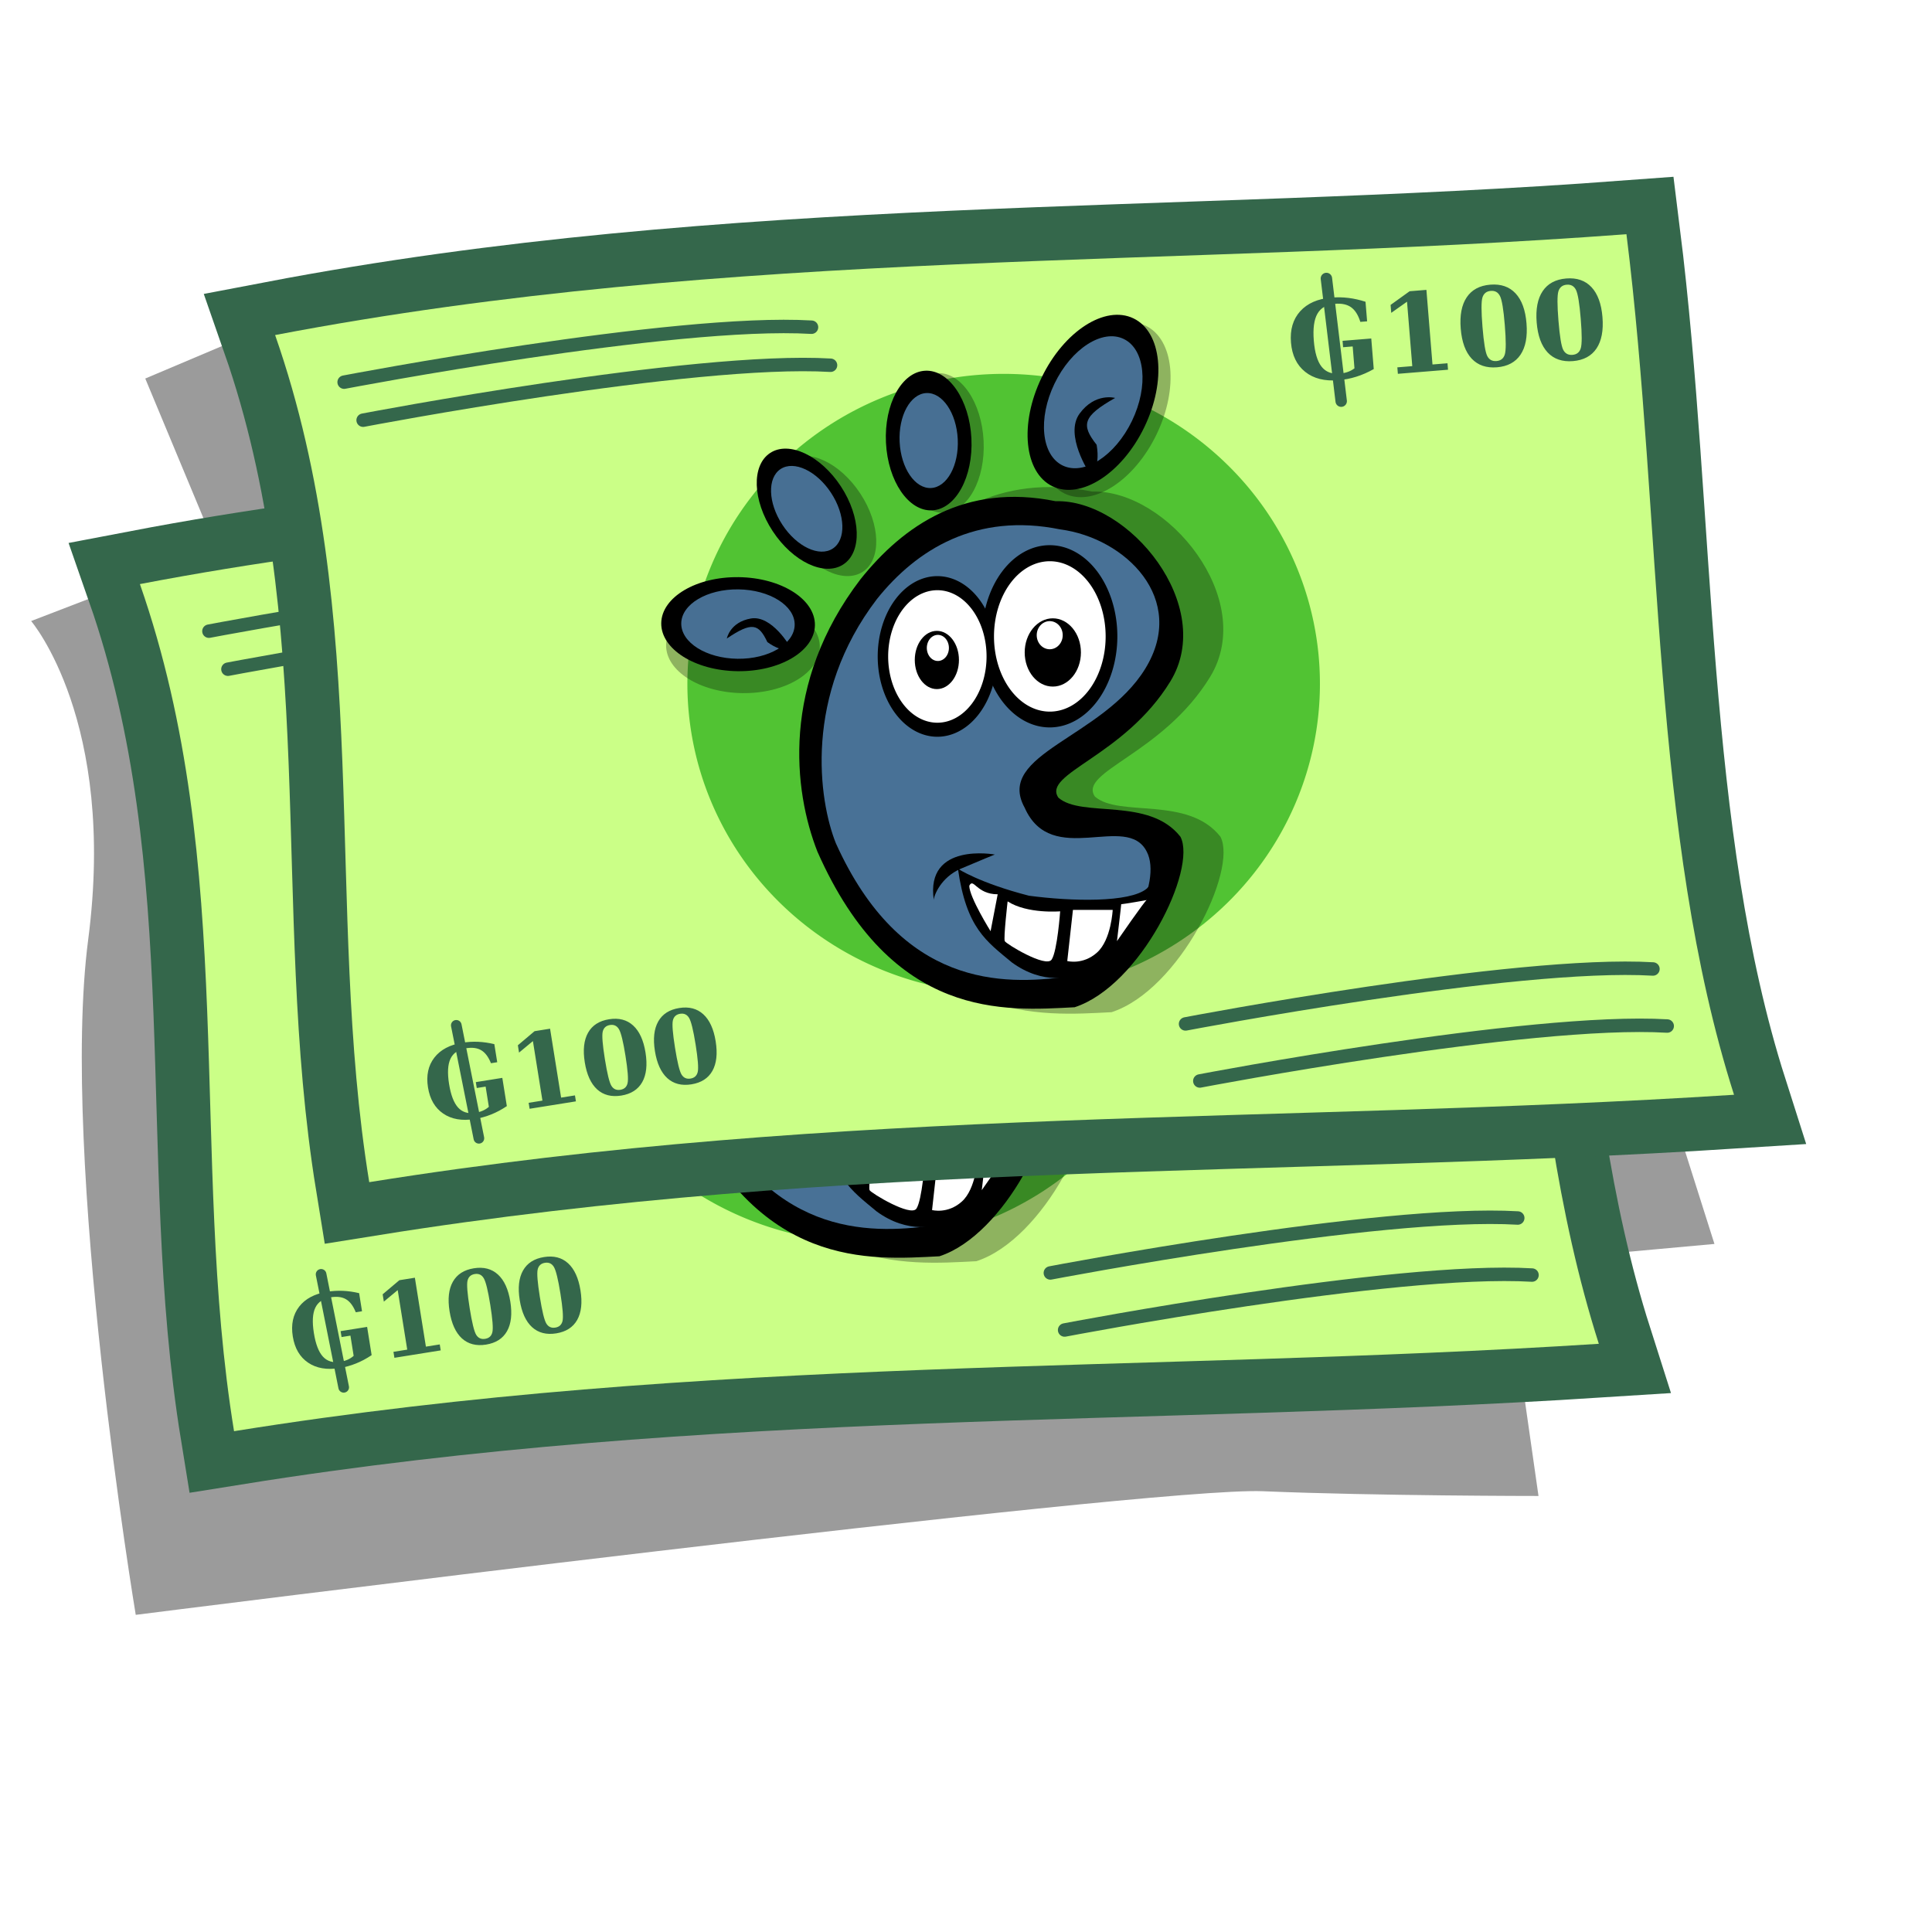 <?xml version="1.0" encoding="UTF-8" standalone="no"?>
<!-- Created with Inkscape (http://www.inkscape.org/) -->
<svg
   xmlns:dc="http://purl.org/dc/elements/1.1/"
   xmlns:cc="http://web.resource.org/cc/"
   xmlns:rdf="http://www.w3.org/1999/02/22-rdf-syntax-ns#"
   xmlns:svg="http://www.w3.org/2000/svg"
   xmlns="http://www.w3.org/2000/svg"
   xmlns:xlink="http://www.w3.org/1999/xlink"
   xmlns:sodipodi="http://sodipodi.sourceforge.net/DTD/sodipodi-0.dtd"
   xmlns:inkscape="http://www.inkscape.org/namespaces/inkscape"
   width="72pt"
   height="72pt"
   id="svg1"
   sodipodi:version="0.32"
   inkscape:version="0.45.1"
   sodipodi:docbase="/home/tweenk/GNUtoon/emblems"
   sodipodi:docname="emblem-money.svg"
   inkscape:output_extension="org.inkscape.output.svg.inkscape">
  <defs
     id="defs3">
    <defs
       id="defs1064">
      <sodipodi:namedview
         id="namedview909" />
      <defs
         id="defs550">
        <linearGradient
           x1="0"
           y1="0"
           x2="1"
           y2="0"
           id="linearGradient632"
           gradientUnits="objectBoundingBox"
           spreadMethod="pad">
          <stop
             style="stop-color:#ffb700;stop-opacity:1;"
             offset="0"
             id="stop633" />
          <stop
             style="stop-color:#ffd58f;stop-opacity:0;"
             offset="1"
             id="stop634" />
        </linearGradient>
        <linearGradient
           x1="0"
           y1="0"
           x2="1"
           y2="0"
           id="linearGradient556"
           gradientUnits="objectBoundingBox"
           spreadMethod="pad">
          <stop
             style="stop-color:#000000;stop-opacity:1;"
             offset="0"
             id="stop557" />
          <stop
             style="stop-color:#bdf2ff;stop-opacity:0.384;"
             offset="1"
             id="stop558" />
        </linearGradient>
        <linearGradient
           id="linearGradient559"
           xlink:href="#linearGradient632"
           x1="60.645"
           y1="19.296"
           x2="35.371"
           y2="69.143"
           gradientUnits="userSpaceOnUse"
           spreadMethod="pad" />
        <linearGradient
           xlink:href="#linearGradient632"
           id="linearGradient631"
           x1="85.638"
           y1="17.444"
           x2="73.916"
           y2="54.628"
           gradientUnits="userSpaceOnUse"
           spreadMethod="pad"
           gradientTransform="scale(0.741,1.35)" />
      </defs>
    </defs>
    <linearGradient
       inkscape:collect="always"
       xlink:href="#linearGradient589"
       id="linearGradient2117"
       gradientUnits="userSpaceOnUse"
       gradientTransform="scale(0.609,1.643)"
       spreadMethod="pad"
       x1="38.487"
       y1="25.589"
       x2="50.072"
       y2="48.255" />
    <linearGradient
       inkscape:collect="always"
       xlink:href="#linearGradient589"
       id="linearGradient2118"
       gradientUnits="userSpaceOnUse"
       gradientTransform="scale(0.846,1.182)"
       spreadMethod="pad"
       x1="64.919"
       y1="8.874"
       x2="70.184"
       y2="14.759" />
    <linearGradient
       inkscape:collect="always"
       xlink:href="#linearGradient589"
       id="linearGradient2119"
       gradientUnits="userSpaceOnUse"
       gradientTransform="scale(1.869,0.535)"
       x1="6.605"
       y1="73.182"
       x2="11.705"
       y2="73.182" />
    <linearGradient
       inkscape:collect="always"
       xlink:href="#linearGradient589"
       id="linearGradient2120"
       gradientUnits="userSpaceOnUse"
       gradientTransform="scale(0.551,1.814)"
       x1="60.107"
       y1="8.343"
       x2="64.043"
       y2="8.343" />
    <linearGradient
       inkscape:collect="always"
       xlink:href="#linearGradient632"
       id="linearGradient2121"
       gradientUnits="userSpaceOnUse"
       gradientTransform="scale(0.741,1.35)"
       spreadMethod="pad"
       x1="85.638"
       y1="17.444"
       x2="73.916"
       y2="54.628" />
    <linearGradient
       inkscape:collect="always"
       xlink:href="#linearGradient589"
       id="linearGradient2185"
       gradientUnits="userSpaceOnUse"
       gradientTransform="scale(0.609,1.643)"
       spreadMethod="pad"
       x1="38.487"
       y1="25.589"
       x2="50.072"
       y2="48.255" />
    <linearGradient
       inkscape:collect="always"
       xlink:href="#linearGradient589"
       id="linearGradient2186"
       gradientUnits="userSpaceOnUse"
       gradientTransform="scale(0.846,1.182)"
       spreadMethod="pad"
       x1="64.919"
       y1="8.874"
       x2="70.184"
       y2="14.759" />
    <linearGradient
       inkscape:collect="always"
       xlink:href="#linearGradient589"
       id="linearGradient2187"
       gradientUnits="userSpaceOnUse"
       gradientTransform="scale(1.869,0.535)"
       x1="6.605"
       y1="73.182"
       x2="11.705"
       y2="73.182" />
    <linearGradient
       inkscape:collect="always"
       xlink:href="#linearGradient589"
       id="linearGradient2188"
       gradientUnits="userSpaceOnUse"
       gradientTransform="scale(0.551,1.814)"
       x1="60.107"
       y1="8.343"
       x2="64.043"
       y2="8.343" />
    <linearGradient
       inkscape:collect="always"
       xlink:href="#linearGradient632"
       id="linearGradient2189"
       gradientUnits="userSpaceOnUse"
       gradientTransform="scale(0.741,1.35)"
       spreadMethod="pad"
       x1="85.638"
       y1="17.444"
       x2="73.916"
       y2="54.628" />
  </defs>
  <sodipodi:namedview
     id="base"
     pagecolor="#ffffff"
     bordercolor="#666666"
     borderopacity="1.0"
     inkscape:pageopacity="0.0"
     inkscape:pageshadow="2"
     inkscape:zoom="2.8284271"
     inkscape:cx="109.33758"
     inkscape:cy="18.595807"
     inkscape:current-layer="svg1"
     showguides="true"
     inkscape:guide-bbox="true"
     inkscape:window-width="812"
     inkscape:window-height="619"
     inkscape:window-x="149"
     inkscape:window-y="110" />
  <path
     style="fill:#000000;fill-opacity:0.392;fill-rule:evenodd;stroke:none;stroke-width:0.25pt;stroke-linecap:butt;stroke-linejoin:miter;stroke-opacity:1"
     d="M 13.361,16.21 L 7.218,18.809 L 10.762,27.315 L 1.547,30.859 C 1.547,30.859 5.8,35.821 4.382,46.69 C 2.964,57.558 6.745,80.241 6.745,80.241 C 6.745,80.241 57.072,73.862 62.743,74.098 C 68.414,74.334 76.447,74.334 76.447,74.334 L 74.793,62.757 L 85.19,61.811 L 71.485,18.572 L 13.361,16.21 z "
     id="path2191" />
  <g
     inkscape:label="Layer 1"
     inkscape:groupmode="layer"
     id="layer1" />
  <use
     x="0"
     y="0"
     xlink:href="#g2122"
     id="use7897"
     transform="translate(-6.718,12.374)"
     width="90"
     height="90" />
  <g
     id="g2122"
     transform="matrix(1.069,0,0,1.069,-1.052,2.909)">
    <path
       style="fill:none;fill-opacity:1;fill-rule:evenodd;stroke:#34674b;stroke-width:5;stroke-linecap:butt;stroke-linejoin:miter;stroke-miterlimit:4;stroke-opacity:1"
       d="M 13.772,12.853 C 18.356,25.978 16.064,39.416 18.147,52.228 C 40.231,48.686 60.439,49.52 81.585,48.166 C 77.731,36.082 78.251,21.499 76.585,8.166 C 55.647,9.728 35.022,8.791 13.772,12.853 z "
       id="path2123"
       sodipodi:nodetypes="ccccc" />
    <path
       style="fill:#cbff87;fill-opacity:1;fill-rule:evenodd;stroke:none;stroke-width:0.25pt;stroke-linecap:butt;stroke-linejoin:miter;stroke-opacity:1"
       d="M 13.772,12.853 C 18.356,25.978 16.064,39.416 18.147,52.228 C 40.231,48.686 60.439,49.52 81.585,48.166 C 77.731,36.082 78.251,21.499 76.585,8.166 C 55.647,9.728 35.022,8.791 13.772,12.853 z "
       id="path2124"
       sodipodi:nodetypes="ccccc" />
    <path
       sodipodi:type="arc"
       style="opacity:0.753;fill:#2aaf18;fill-opacity:1;fill-rule:nonzero;stroke:none;stroke-width:4.562;stroke-linecap:round;stroke-linejoin:round;stroke-miterlimit:4;stroke-opacity:1"
       id="path2125"
       sodipodi:cx="44.525631"
       sodipodi:cy="38.071846"
       sodipodi:rx="16.46233"
       sodipodi:ry="16.130873"
       d="M 60.988 38.072 A 16.462 16.131 0 1 1  28.063,38.072 A 16.462 16.131 0 1 1  60.988 38.072 z"
       transform="matrix(0.893,0,0,0.893,7.875,-4.936)" />
    <g
       id="g2126"
       transform="matrix(0.373,0,0,0.373,30.97,11.312)">
      <defs
         id="defs2127" />
      <sodipodi:namedview
         id="namedview2136" />
      <path
         style="font-size:12px;fill:#000000;fill-opacity:0.3;fill-rule:evenodd;stroke-width:1pt"
         d="M 54.988,81.457 C 47.957,81.816 36.418,82.851 28.797,65.613 C 26.367,59.429 25.059,48.496 33.184,37.871 C 37.559,32.402 43.832,28.051 53.051,29.926 C 60.528,29.707 69.426,40.617 64.738,48.273 C 60.051,55.929 51.644,57.648 53.336,60.117 C 55.726,62.211 62.562,60.008 65.762,64.094 C 67.48,67.375 61.707,79.269 54.988,81.457 z "
         id="path2137"
         sodipodi:nodetypes="cccccccc"
         transform="matrix(1.259,0,0,1.259,-11.096,-14.042)" />
      <g
         id="g2138"
         transform="matrix(0.972,0,0,0.972,0.968,1.256)">
        <path
           transform="matrix(-2.447984e-2,1.882,1.882,2.447849e-2,-42.672,-5.662)"
           style="font-size:12px;fill:#000000;fill-opacity:0.3;fill-rule:evenodd;stroke-width:1pt"
           d="M 28.594,29.141 C 28.594,32.03 27.159,34.375 25.391,34.375 C 23.622,34.375 22.188,32.03 22.188,29.141 C 22.188,26.251 23.622,23.906 25.391,23.906 C 27.159,23.906 28.594,26.251 28.594,29.141 z "
           id="path2139" />
        <path
           transform="matrix(1.365,-0.896,0.896,1.365,-38.541,9.13)"
           style="font-size:12px;fill:#000000;fill-opacity:0.3;fill-rule:evenodd;stroke-width:1pt"
           d="M 28.594,29.141 C 28.594,32.03 27.159,34.375 25.391,34.375 C 23.622,34.375 22.188,32.03 22.188,29.141 C 22.188,26.251 23.622,23.906 25.391,23.906 C 27.159,23.906 28.594,26.251 28.594,29.141 z "
           id="path2140" />
        <path
           transform="matrix(1.71,-8.44919e-2,8.449188e-2,1.71,-8.956,-30.891)"
           style="font-size:12px;fill:#000000;fill-opacity:0.3;fill-rule:evenodd;stroke-width:1pt"
           d="M 28.594,29.141 C 28.594,32.03 27.159,34.375 25.391,34.375 C 23.622,34.375 22.188,32.03 22.188,29.141 C 22.188,26.251 23.622,23.906 25.391,23.906 C 27.159,23.906 28.594,26.251 28.594,29.141 z "
           id="path2141" />
        <path
           transform="matrix(2.056,0.992,-0.992,2.056,34.692,-72.58)"
           style="font-size:12px;fill:#000000;fill-opacity:0.3;fill-rule:evenodd;stroke-width:1pt"
           d="M 28.594,29.141 C 28.594,32.03 27.159,34.375 25.391,34.375 C 23.622,34.375 22.188,32.03 22.188,29.141 C 22.188,26.251 23.622,23.906 25.391,23.906 C 27.159,23.906 28.594,26.251 28.594,29.141 z "
           id="path2142" />
        <path
           sodipodi:type="arc"
           style="font-size:12px;fill-rule:evenodd;stroke-width:1pt"
           id="path2143"
           d="M 46.846 44.48 A 5.414 7.292 0 1 1  36.018,44.48 A 5.414 7.292 0 1 1  46.846 44.48 z"
           sodipodi:cx="41.432053"
           sodipodi:cy="44.479984"
           sodipodi:rx="5.4137878"
           sodipodi:ry="7.2920418"
           transform="matrix(1.766,0,0,1.465,-34.914,-20.356)" />
        <path
           transform="matrix(1.365,-0.896,0.896,1.365,-41.041,8.193)"
           style="font-size:12px;fill-rule:evenodd;stroke-width:1pt"
           d="M 28.594,29.141 C 28.594,32.03 27.159,34.375 25.391,34.375 C 23.622,34.375 22.188,32.03 22.188,29.141 C 22.188,26.251 23.622,23.906 25.391,23.906 C 27.159,23.906 28.594,26.251 28.594,29.141 z "
           id="path2144" />
        <path
           style="font-size:12px;fill-rule:evenodd;stroke-width:1pt"
           d="M 54.988,81.457 C 47.957,81.816 36.418,82.851 28.797,65.613 C 26.367,59.429 25.059,48.496 33.184,37.871 C 37.559,32.402 43.832,28.051 53.051,29.926 C 60.528,29.707 69.426,40.617 64.738,48.273 C 60.051,55.929 51.644,57.648 53.336,60.117 C 55.726,62.211 62.562,60.008 65.762,64.094 C 67.48,67.375 61.707,79.269 54.988,81.457 z "
           id="path2145"
           sodipodi:nodetypes="cccccccc"
           transform="matrix(1.259,0,0,1.259,-15.158,-13.417)" />
        <path
           style="font-size:12px;fill:#487196;fill-rule:evenodd;stroke-width:1pt"
           d="M 54.844,80.156 C 47.812,81.094 36.563,81.406 29.375,65.469 C 27.5,60.781 25.781,49.219 33.906,38.594 C 38.281,33.125 44.844,29.062 54.062,30.937 C 61.25,31.875 68.125,38.594 63.438,46.25 C 58.75,53.906 46.875,55.625 50.156,61.562 C 53.125,68.281 61.406,62.031 63.594,66.406 C 65.313,69.688 61.563,77.969 54.844,80.156 z "
           id="path2146"
           sodipodi:nodetypes="cccccccc"
           transform="matrix(1.165,0,0,1.165,-10.766,-8.169)" />
        <path
           style="font-size:12px;fill:url(#linearGradient2185);fill-rule:evenodd;stroke-width:1pt"
           d="M 42.5,76.562 C 42.5,76.719 30.469,63.125 32.5,55 C 34.531,46.875 35.938,42.031 35.938,42.031 C 35.938,42.031 28.594,48.75 29.844,58.281 C 31.094,67.812 35.312,74.531 42.5,76.562 z "
           id="path2147"
           transform="matrix(1.165,0,0,1.165,-10.766,-8.169)" />
        <path
           style="font-size:12px;fill-rule:evenodd;stroke-width:1pt"
           d="M 42.812,68.281 C 42.812,68.281 45.156,69.844 50.625,71.25 C 55.313,71.875 61.719,72.031 63.594,70.469 C 65.469,68.594 67.188,65.469 67.188,65.469 C 67.188,65.469 64.219,72.5 62.813,74.531 C 61.406,76.562 59.688,78.75 57.031,79.688 C 55.313,80.312 52.188,81.094 48.75,78.594 C 45.938,76.25 43.75,74.844 42.812,68.281 z "
           id="path2148"
           sodipodi:nodetypes="cccccccc"
           transform="matrix(1.165,0,0,1.165,-10.766,-8.169)" />
        <path
           sodipodi:type="arc"
           style="font-size:12px;fill-rule:evenodd;stroke-width:1pt"
           id="path2149"
           d="M 46.846 44.48 A 5.414 7.292 0 1 1  36.018,44.48 A 5.414 7.292 0 1 1  46.846 44.48 z"
           sodipodi:cx="41.432053"
           sodipodi:cy="44.479984"
           sodipodi:rx="5.4137878"
           sodipodi:ry="7.2920418"
           transform="matrix(1.412,0,0,1.412,-22.032,-18.644)" />
        <path
           sodipodi:type="arc"
           style="font-size:12px;fill-rule:evenodd;stroke-width:1pt"
           id="path2150"
           d="M 46.846 44.48 A 5.414 7.292 0 1 1  36.018,44.48 A 5.414 7.292 0 1 1  46.846 44.48 z"
           sodipodi:cx="41.432053"
           sodipodi:cy="44.479984"
           sodipodi:rx="5.4137878"
           sodipodi:ry="7.2920418"
           transform="matrix(1.602,0,0,1.602,-15.498,-29.677)" />
        <path
           sodipodi:type="arc"
           style="font-size:12px;fill:#ffffff;fill-rule:evenodd;stroke-width:1pt"
           id="path2151"
           d="M 46.846 44.48 A 5.414 7.292 0 1 1  36.018,44.48 A 5.414 7.292 0 1 1  46.846 44.48 z"
           sodipodi:cx="41.432053"
           sodipodi:cy="44.479984"
           sodipodi:rx="5.4137878"
           sodipodi:ry="7.2920418"
           transform="matrix(1.322,0,0,1.322,-3.882,-17.207)" />
        <path
           sodipodi:type="arc"
           style="font-size:12px;fill:#ffffff;fill-rule:evenodd;stroke-width:1pt"
           id="path2152"
           d="M 46.846 44.48 A 5.414 7.292 0 1 1  36.018,44.48 A 5.414 7.292 0 1 1  46.846 44.48 z"
           sodipodi:cx="41.432053"
           sodipodi:cy="44.479984"
           sodipodi:rx="5.4137878"
           sodipodi:ry="7.2920418"
           transform="matrix(1.165,0,0,1.165,-11.795,-7.655)" />
        <path
           style="font-size:12px;fill-rule:evenodd;stroke-width:1pt"
           d="M 44.636,46.358 C 44.636,48.127 43.547,49.562 42.206,49.562 C 40.864,49.562 39.775,48.127 39.775,46.358 C 39.775,44.59 40.864,43.154 42.206,43.154 C 43.547,43.154 44.636,44.59 44.636,46.358 z "
           id="path2153"
           transform="matrix(1.165,0,0,1.165,-12.76,-9.392)" />
        <path
           style="font-size:12px;fill-rule:evenodd;stroke-width:1pt"
           d="M 56.348,44.48 C 56.348,46.554 54.962,48.236 53.254,48.236 C 51.546,48.236 50.16,46.554 50.16,44.48 C 50.16,42.406 51.546,40.724 53.254,40.724 C 54.962,40.724 56.348,42.406 56.348,44.48 z "
           id="path2154"
           transform="matrix(1.165,0,0,1.165,-10.766,-8.169)" />
        <path
           sodipodi:type="arc"
           style="font-size:12px;fill:#ffffff;fill-rule:evenodd;stroke-width:1pt"
           id="path2155"
           d="M 43.531 45.032 A 1.215 1.436 0 1 1  41.101,45.032 A 1.215 1.436 0 1 1  43.531 45.032 z"
           sodipodi:cx="42.315941"
           sodipodi:cy="45.03241"
           sodipodi:rx="1.215342"
           sodipodi:ry="1.4363101"
           transform="matrix(1.165,0,0,1.165,-12.76,-9.392)" />
        <path
           sodipodi:type="arc"
           style="font-size:12px;fill:#ffffff;fill-rule:evenodd;stroke-width:1pt"
           id="path2156"
           d="M 54.801 43.596 A 1.547 1.547 0 1 1  51.707,43.596 A 1.547 1.547 0 1 1  54.801 43.596 z"
           sodipodi:cx="53.253998"
           sodipodi:cy="43.5961"
           sodipodi:rx="1.5467989"
           sodipodi:ry="1.5467989"
           transform="matrix(1.077,0,0,1.165,-6.476,-9.352)" />
        <path
           style="font-size:12px;fill:#ffffff;fill-rule:evenodd;stroke-width:1pt"
           d="M 47.188,71.094 L 46.406,75.156 C 46.406,75.156 44.062,71.406 44.062,70.156 C 44.531,69.219 44.844,71.094 47.188,71.094 z "
           id="path2157"
           sodipodi:nodetypes="cccc"
           transform="matrix(1.165,0,0,1.165,-10.766,-8.169)" />
        <path
           style="font-size:12px;fill:#ffffff;fill-rule:evenodd;stroke-width:1pt"
           d="M 48.281,71.875 C 48.281,71.875 47.812,75.937 47.969,76.25 C 48.125,76.562 52.5,79.219 53.125,78.281 C 53.75,77.344 54.063,72.969 54.063,72.969 C 54.063,72.969 50.469,73.281 48.281,71.875 z "
           id="path2158"
           sodipodi:nodetypes="ccccc"
           transform="matrix(1.165,0,0,1.165,-10.766,-8.169)" />
        <path
           style="font-size:12px;fill:#ffffff;fill-rule:evenodd;stroke-width:1pt"
           d="M 55.469,72.812 L 54.844,78.438 C 54.844,78.438 56.562,78.906 58.125,77.5 C 59.688,76.094 59.844,72.812 59.844,72.812 L 55.469,72.812 z "
           id="path2159"
           sodipodi:nodetypes="ccccc"
           transform="matrix(1.165,0,0,1.165,-10.766,-8.169)" />
        <path
           style="font-size:12px;fill:#ffffff;fill-rule:evenodd;stroke-width:1pt"
           d="M 60.781,72.188 C 60.781,72.344 60.313,76.25 60.313,76.25 C 60.313,76.25 63.438,71.719 63.594,71.719 C 63.75,71.719 60.938,72.188 60.781,72.188 z "
           id="path2160"
           sodipodi:nodetypes="cccc"
           transform="matrix(1.165,0,0,1.165,-10.766,-8.169)" />
        <path
           style="font-size:12px;fill-rule:evenodd;stroke-width:1pt"
           d="M 40.156,71.719 C 40.156,71.25 40.938,69.219 43.125,68.281 C 45.312,67.344 46.875,66.719 46.875,66.719 C 46.875,66.719 39.219,65.312 40.156,71.719 z "
           id="path2161"
           transform="matrix(1.165,0,0,1.165,-10.766,-8.169)" />
        <path
           transform="matrix(0.974,-0.639,0.639,0.974,-23.629,13.074)"
           style="font-size:12px;fill:#476f93;fill-rule:evenodd;stroke-width:1pt"
           d="M 28.594,29.141 C 28.594,32.03 27.159,34.375 25.391,34.375 C 23.622,34.375 22.188,32.03 22.188,29.141 C 22.188,26.251 23.622,23.906 25.391,23.906 C 27.159,23.906 28.594,26.251 28.594,29.141 z "
           id="path2162" />
        <path
           transform="matrix(1.71,-8.44919e-2,8.449188e-2,1.71,-10.519,-31.204)"
           style="font-size:12px;fill-rule:evenodd;stroke-width:1pt"
           d="M 28.594,29.141 C 28.594,32.03 27.159,34.375 25.391,34.375 C 23.622,34.375 22.188,32.03 22.188,29.141 C 22.188,26.251 23.622,23.906 25.391,23.906 C 27.159,23.906 28.594,26.251 28.594,29.141 z "
           id="path2163" />
        <path
           transform="matrix(1.163,-5.747005e-2,5.747005e-2,1.163,4.157,-15.95)"
           style="font-size:12px;fill:#476f93;fill-rule:evenodd;stroke-width:1pt"
           d="M 28.594,29.141 C 28.594,32.03 27.159,34.375 25.391,34.375 C 23.622,34.375 22.188,32.03 22.188,29.141 C 22.188,26.251 23.622,23.906 25.391,23.906 C 27.159,23.906 28.594,26.251 28.594,29.141 z "
           id="path2164" />
        <path
           transform="matrix(2.056,0.992,-0.992,2.056,33.129,-73.518)"
           style="font-size:12px;fill-rule:evenodd;stroke-width:1pt"
           d="M 28.594,29.141 C 28.594,32.03 27.159,34.375 25.391,34.375 C 23.622,34.375 22.188,32.03 22.188,29.141 C 22.188,26.251 23.622,23.906 25.391,23.906 C 27.159,23.906 28.594,26.251 28.594,29.141 z "
           id="path2165" />
        <path
           transform="matrix(1.55,0.747,-0.747,1.55,38.87,-52.562)"
           style="font-size:12px;fill:#476f93;fill-rule:evenodd;stroke-width:1pt"
           d="M 28.594,29.141 C 28.594,32.03 27.159,34.375 25.391,34.375 C 23.622,34.375 22.188,32.03 22.188,29.141 C 22.188,26.251 23.622,23.906 25.391,23.906 C 27.159,23.906 28.594,26.251 28.594,29.141 z "
           id="path2166" />
        <path
           style="font-size:12px;fill-rule:evenodd;stroke-width:1pt"
           d="M 58.906,24.219 C 58.906,24.219 56.094,20 57.813,17.656 C 59.531,15.312 61.719,15.937 61.719,15.937 C 58.125,17.969 57.969,18.906 59.688,21.094 C 60.156,23.906 58.906,24.531 58.906,24.219 z "
           id="path2167"
           sodipodi:nodetypes="ccccc"
           transform="matrix(1.165,0,0,1.165,-12.641,-7.544)" />
        <path
           transform="matrix(-2.447984e-2,1.882,1.882,2.447849e-2,-43.297,-8.475)"
           style="font-size:12px;fill-rule:evenodd;stroke-width:1pt"
           d="M 28.594,29.141 C 28.594,32.03 27.159,34.375 25.391,34.375 C 23.622,34.375 22.188,32.03 22.188,29.141 C 22.188,26.251 23.622,23.906 25.391,23.906 C 27.159,23.906 28.594,26.251 28.594,29.141 z "
           id="path2168" />
        <path
           transform="matrix(-1.807543e-2,1.389,1.389,1.807398e-2,-29.108,4.217)"
           style="font-size:12px;fill:#476f93;fill-rule:evenodd;stroke-width:1pt"
           d="M 28.594,29.141 C 28.594,32.03 27.159,34.375 25.391,34.375 C 23.622,34.375 22.188,32.03 22.188,29.141 C 22.188,26.251 23.622,23.906 25.391,23.906 C 27.159,23.906 28.594,26.251 28.594,29.141 z "
           id="path2169" />
        <path
           style="font-size:12px;fill-rule:evenodd;stroke-width:1pt"
           d="M 58.906,24.219 C 58.906,24.219 56.094,20 57.813,17.656 C 59.531,15.312 61.719,15.937 61.719,15.937 C 58.125,17.969 57.969,18.906 59.688,21.094 C 60.156,23.906 58.906,24.531 58.906,24.219 z "
           id="path2170"
           sodipodi:nodetypes="ccccc"
           transform="matrix(-0.42,0.842,0.842,0.42,21.985,-16.798)" />
        <path
           style="font-size:12px;fill:url(#linearGradient2186);fill-rule:evenodd;stroke-width:1pt"
           d="M 60.938,10.312 C 60.938,10.312 55.625,12.656 55.625,16.562 C 55.625,20.469 56.719,13.594 60.938,10.312 z "
           id="path2171"
           transform="matrix(1.165,0,0,1.165,-12.641,-7.544)" />
        <path
           style="font-size:12px;fill:url(#linearGradient2187);fill-rule:evenodd;stroke-width:1pt"
           d="M 21.875,40.312 C 21.875,40.312 14.375,37.969 12.812,40.156 C 11.25,42.344 13.438,33.75 21.875,40.312 z "
           id="path2172"
           transform="matrix(1.165,0,0,1.165,-9.203,-7.857)" />
        <path
           style="fill:url(#linearGradient2188);fill-opacity:1;fill-rule:evenodd;stroke:none;stroke-width:1pt;stroke-linecap:butt;stroke-linejoin:miter;stroke-opacity:1"
           d="M 35.312,11.562 C 35.312,11.562 32.188,14.375 33.438,17.812 C 34.688,21.25 33.438,13.75 35.312,11.562 z "
           id="path2173"
           transform="translate(-0.312,0)" />
        <path
           style="fill:url(#linearGradient2189);fill-opacity:1;fill-rule:evenodd;stroke:none;stroke-width:1pt;stroke-linecap:butt;stroke-linejoin:miter;stroke-opacity:1"
           d="M 17.188,20.937 C 17.188,20.937 15.938,24.687 18.75,27.187 C 21.562,29.687 17.812,24.062 17.188,20.937 z "
           id="path2174"
           transform="translate(-0.312,0)" />
      </g>
    </g>
    <g
       id="g2175"
       transform="matrix(0.792,0,0,0.792,6.093,3.847)">
      <path
         transform="matrix(0.987,-0.158,0.158,0.987,-9.324,8.018)"
         style="font-size:6px;font-style:normal;font-variant:normal;font-weight:bold;font-stretch:normal;writing-mode:lr-tb;text-anchor:start;fill:#34674b;fill-opacity:1;stroke:none;stroke-width:1pt;stroke-linecap:butt;stroke-linejoin:miter;stroke-opacity:1;font-family:Bitstream Vera Serif"
         d="M 24.015,50.54 C 23.927,50.153 23.781,49.874 23.576,49.702 C 23.371,49.528 23.082,49.441 22.709,49.441 C 22.256,49.441 21.923,49.595 21.71,49.904 C 21.499,50.211 21.393,50.695 21.393,51.357 C 21.393,52.013 21.495,52.497 21.698,52.807 C 21.901,53.116 22.217,53.27 22.647,53.27 C 22.811,53.27 22.964,53.252 23.104,53.215 C 23.245,53.178 23.373,53.122 23.488,53.048 L 23.488,51.846 L 22.961,51.846 L 22.961,51.495 L 24.537,51.495 L 24.537,53.174 C 24.209,53.326 23.881,53.439 23.552,53.513 C 23.226,53.588 22.892,53.625 22.55,53.625 C 21.8,53.625 21.211,53.423 20.781,53.018 C 20.353,52.614 20.139,52.06 20.139,51.357 C 20.139,50.652 20.353,50.097 20.781,49.693 C 21.211,49.289 21.8,49.087 22.55,49.087 C 22.863,49.087 23.171,49.118 23.473,49.18 C 23.776,49.243 24.081,49.338 24.387,49.465 L 24.387,50.54 L 24.015,50.54 M 25.832,53.54 L 25.832,53.185 L 26.652,53.185 L 26.652,49.646 L 25.741,50.185 L 25.741,49.749 L 26.84,49.087 L 27.762,49.087 L 27.762,53.185 L 28.586,53.185 L 28.586,53.54 L 25.832,53.54 M 31.269,53.282 C 31.504,53.282 31.664,53.176 31.75,52.963 C 31.838,52.75 31.882,52.215 31.882,51.357 C 31.882,50.506 31.838,49.971 31.75,49.755 C 31.664,49.538 31.504,49.429 31.269,49.429 C 31.035,49.429 30.874,49.536 30.786,49.749 C 30.7,49.962 30.657,50.498 30.657,51.357 C 30.657,52.215 30.7,52.75 30.786,52.963 C 30.874,53.176 31.035,53.282 31.269,53.282 M 31.269,53.625 C 30.685,53.625 30.238,53.43 29.927,53.042 C 29.617,52.651 29.462,52.09 29.462,51.357 C 29.462,50.625 29.617,50.063 29.927,49.673 C 30.238,49.282 30.685,49.087 31.269,49.087 C 31.851,49.087 32.298,49.282 32.608,49.673 C 32.919,50.063 33.074,50.625 33.074,51.357 C 33.074,52.09 32.919,52.651 32.608,53.042 C 32.298,53.43 31.851,53.625 31.269,53.625 M 35.441,53.282 C 35.675,53.282 35.836,53.176 35.922,52.963 C 36.009,52.75 36.053,52.215 36.053,51.357 C 36.053,50.506 36.009,49.971 35.922,49.755 C 35.836,49.538 35.675,49.429 35.441,49.429 C 35.207,49.429 35.046,49.536 34.958,49.749 C 34.872,49.962 34.829,50.498 34.829,51.357 C 34.829,52.215 34.872,52.75 34.958,52.963 C 35.046,53.176 35.207,53.282 35.441,53.282 M 35.441,53.625 C 34.857,53.625 34.41,53.43 34.099,53.042 C 33.789,52.651 33.633,52.09 33.633,51.357 C 33.633,50.625 33.789,50.063 34.099,49.673 C 34.41,49.282 34.857,49.087 35.441,49.087 C 36.023,49.087 36.469,49.282 36.78,49.673 C 37.09,50.063 37.246,50.625 37.246,51.357 C 37.246,52.09 37.09,52.651 36.78,53.042 C 36.469,53.43 36.023,53.625 35.441,53.625"
         id="path2176" />
      <path
         style="fill:none;fill-opacity:0.75;fill-rule:evenodd;stroke:#34674b;stroke-width:0.625;stroke-linecap:round;stroke-linejoin:round;stroke-miterlimit:4;stroke-opacity:1"
         d="M 20.329,51.883 L 21.655,58.512"
         id="path2177" />
    </g>
    <g
       id="g2178"
       transform="matrix(0.847,6.57378e-2,-6.57378e-2,0.847,48.83,-35.058)">
      <path
         transform="matrix(0.987,-0.158,0.158,0.987,-9.324,8.018)"
         style="font-size:6px;font-style:normal;font-variant:normal;font-weight:bold;font-stretch:normal;writing-mode:lr-tb;text-anchor:start;fill:#34674b;fill-opacity:1;stroke:none;stroke-width:1pt;stroke-linecap:butt;stroke-linejoin:miter;stroke-opacity:1;font-family:Bitstream Vera Serif"
         d="M 24.015,50.54 C 23.927,50.153 23.781,49.874 23.576,49.702 C 23.371,49.528 23.082,49.441 22.709,49.441 C 22.256,49.441 21.923,49.595 21.71,49.904 C 21.499,50.211 21.393,50.695 21.393,51.357 C 21.393,52.013 21.495,52.497 21.698,52.807 C 21.901,53.116 22.217,53.27 22.647,53.27 C 22.811,53.27 22.964,53.252 23.104,53.215 C 23.245,53.178 23.373,53.122 23.488,53.048 L 23.488,51.846 L 22.961,51.846 L 22.961,51.495 L 24.537,51.495 L 24.537,53.174 C 24.209,53.326 23.881,53.439 23.552,53.513 C 23.226,53.588 22.892,53.625 22.55,53.625 C 21.8,53.625 21.211,53.423 20.781,53.018 C 20.353,52.614 20.139,52.06 20.139,51.357 C 20.139,50.652 20.353,50.097 20.781,49.693 C 21.211,49.289 21.8,49.087 22.55,49.087 C 22.863,49.087 23.171,49.118 23.473,49.18 C 23.776,49.243 24.081,49.338 24.387,49.465 L 24.387,50.54 L 24.015,50.54 M 25.832,53.54 L 25.832,53.185 L 26.652,53.185 L 26.652,49.646 L 25.741,50.185 L 25.741,49.749 L 26.84,49.087 L 27.762,49.087 L 27.762,53.185 L 28.586,53.185 L 28.586,53.54 L 25.832,53.54 M 31.269,53.282 C 31.504,53.282 31.664,53.176 31.75,52.963 C 31.838,52.75 31.882,52.215 31.882,51.357 C 31.882,50.506 31.838,49.971 31.75,49.755 C 31.664,49.538 31.504,49.429 31.269,49.429 C 31.035,49.429 30.874,49.536 30.786,49.749 C 30.7,49.962 30.657,50.498 30.657,51.357 C 30.657,52.215 30.7,52.75 30.786,52.963 C 30.874,53.176 31.035,53.282 31.269,53.282 M 31.269,53.625 C 30.685,53.625 30.238,53.43 29.927,53.042 C 29.617,52.651 29.462,52.09 29.462,51.357 C 29.462,50.625 29.617,50.063 29.927,49.673 C 30.238,49.282 30.685,49.087 31.269,49.087 C 31.851,49.087 32.298,49.282 32.608,49.673 C 32.919,50.063 33.074,50.625 33.074,51.357 C 33.074,52.09 32.919,52.651 32.608,53.042 C 32.298,53.43 31.851,53.625 31.269,53.625 M 35.441,53.282 C 35.675,53.282 35.836,53.176 35.922,52.963 C 36.009,52.75 36.053,52.215 36.053,51.357 C 36.053,50.506 36.009,49.971 35.922,49.755 C 35.836,49.538 35.675,49.429 35.441,49.429 C 35.207,49.429 35.046,49.536 34.958,49.749 C 34.872,49.962 34.829,50.498 34.829,51.357 C 34.829,52.215 34.872,52.75 34.958,52.963 C 35.046,53.176 35.207,53.282 35.441,53.282 M 35.441,53.625 C 34.857,53.625 34.41,53.43 34.099,53.042 C 33.789,52.651 33.633,52.09 33.633,51.357 C 33.633,50.625 33.789,50.063 34.099,49.673 C 34.41,49.282 34.857,49.087 35.441,49.087 C 36.023,49.087 36.469,49.282 36.78,49.673 C 37.09,50.063 37.246,50.625 37.246,51.357 C 37.246,52.09 37.09,52.651 36.78,53.042 C 36.469,53.43 36.023,53.625 35.441,53.625"
         id="path2179" />
      <path
         style="fill:none;fill-opacity:0.75;fill-rule:evenodd;stroke:#34674b;stroke-width:0.625;stroke-linecap:round;stroke-linejoin:round;stroke-miterlimit:4;stroke-opacity:1"
         d="M 20.329,51.883 L 21.655,58.512"
         id="path2180" />
    </g>
    <path
       style="fill:none;fill-opacity:0.75;fill-rule:evenodd;stroke:#34674b;stroke-width:0.625;stroke-linecap:round;stroke-linejoin:round;stroke-miterlimit:4;stroke-opacity:1"
       d="M 16.98,15.042 C 16.98,15.042 32.304,12.108 38.705,12.488"
       id="path2181" />
    <path
       style="fill:none;fill-opacity:0.75;fill-rule:evenodd;stroke:#34674b;stroke-width:0.625;stroke-linecap:round;stroke-linejoin:round;stroke-miterlimit:4;stroke-opacity:1"
       d="M 17.863,16.81 C 17.863,16.81 33.188,13.875 39.589,14.256"
       id="path2182" />
    <path
       style="fill:none;fill-opacity:0.75;fill-rule:evenodd;stroke:#34674b;stroke-width:0.625;stroke-linecap:round;stroke-linejoin:round;stroke-miterlimit:4;stroke-opacity:1"
       d="M 56.091,44.873 C 56.091,44.873 71.416,41.939 77.817,42.319"
       id="path2183" />
    <path
       style="fill:none;fill-opacity:0.75;fill-rule:evenodd;stroke:#34674b;stroke-width:0.625;stroke-linecap:round;stroke-linejoin:round;stroke-miterlimit:4;stroke-opacity:1"
       d="M 56.754,47.525 C 56.754,47.525 72.079,44.59 78.48,44.971"
       id="path2184" />
  </g>
</svg>
